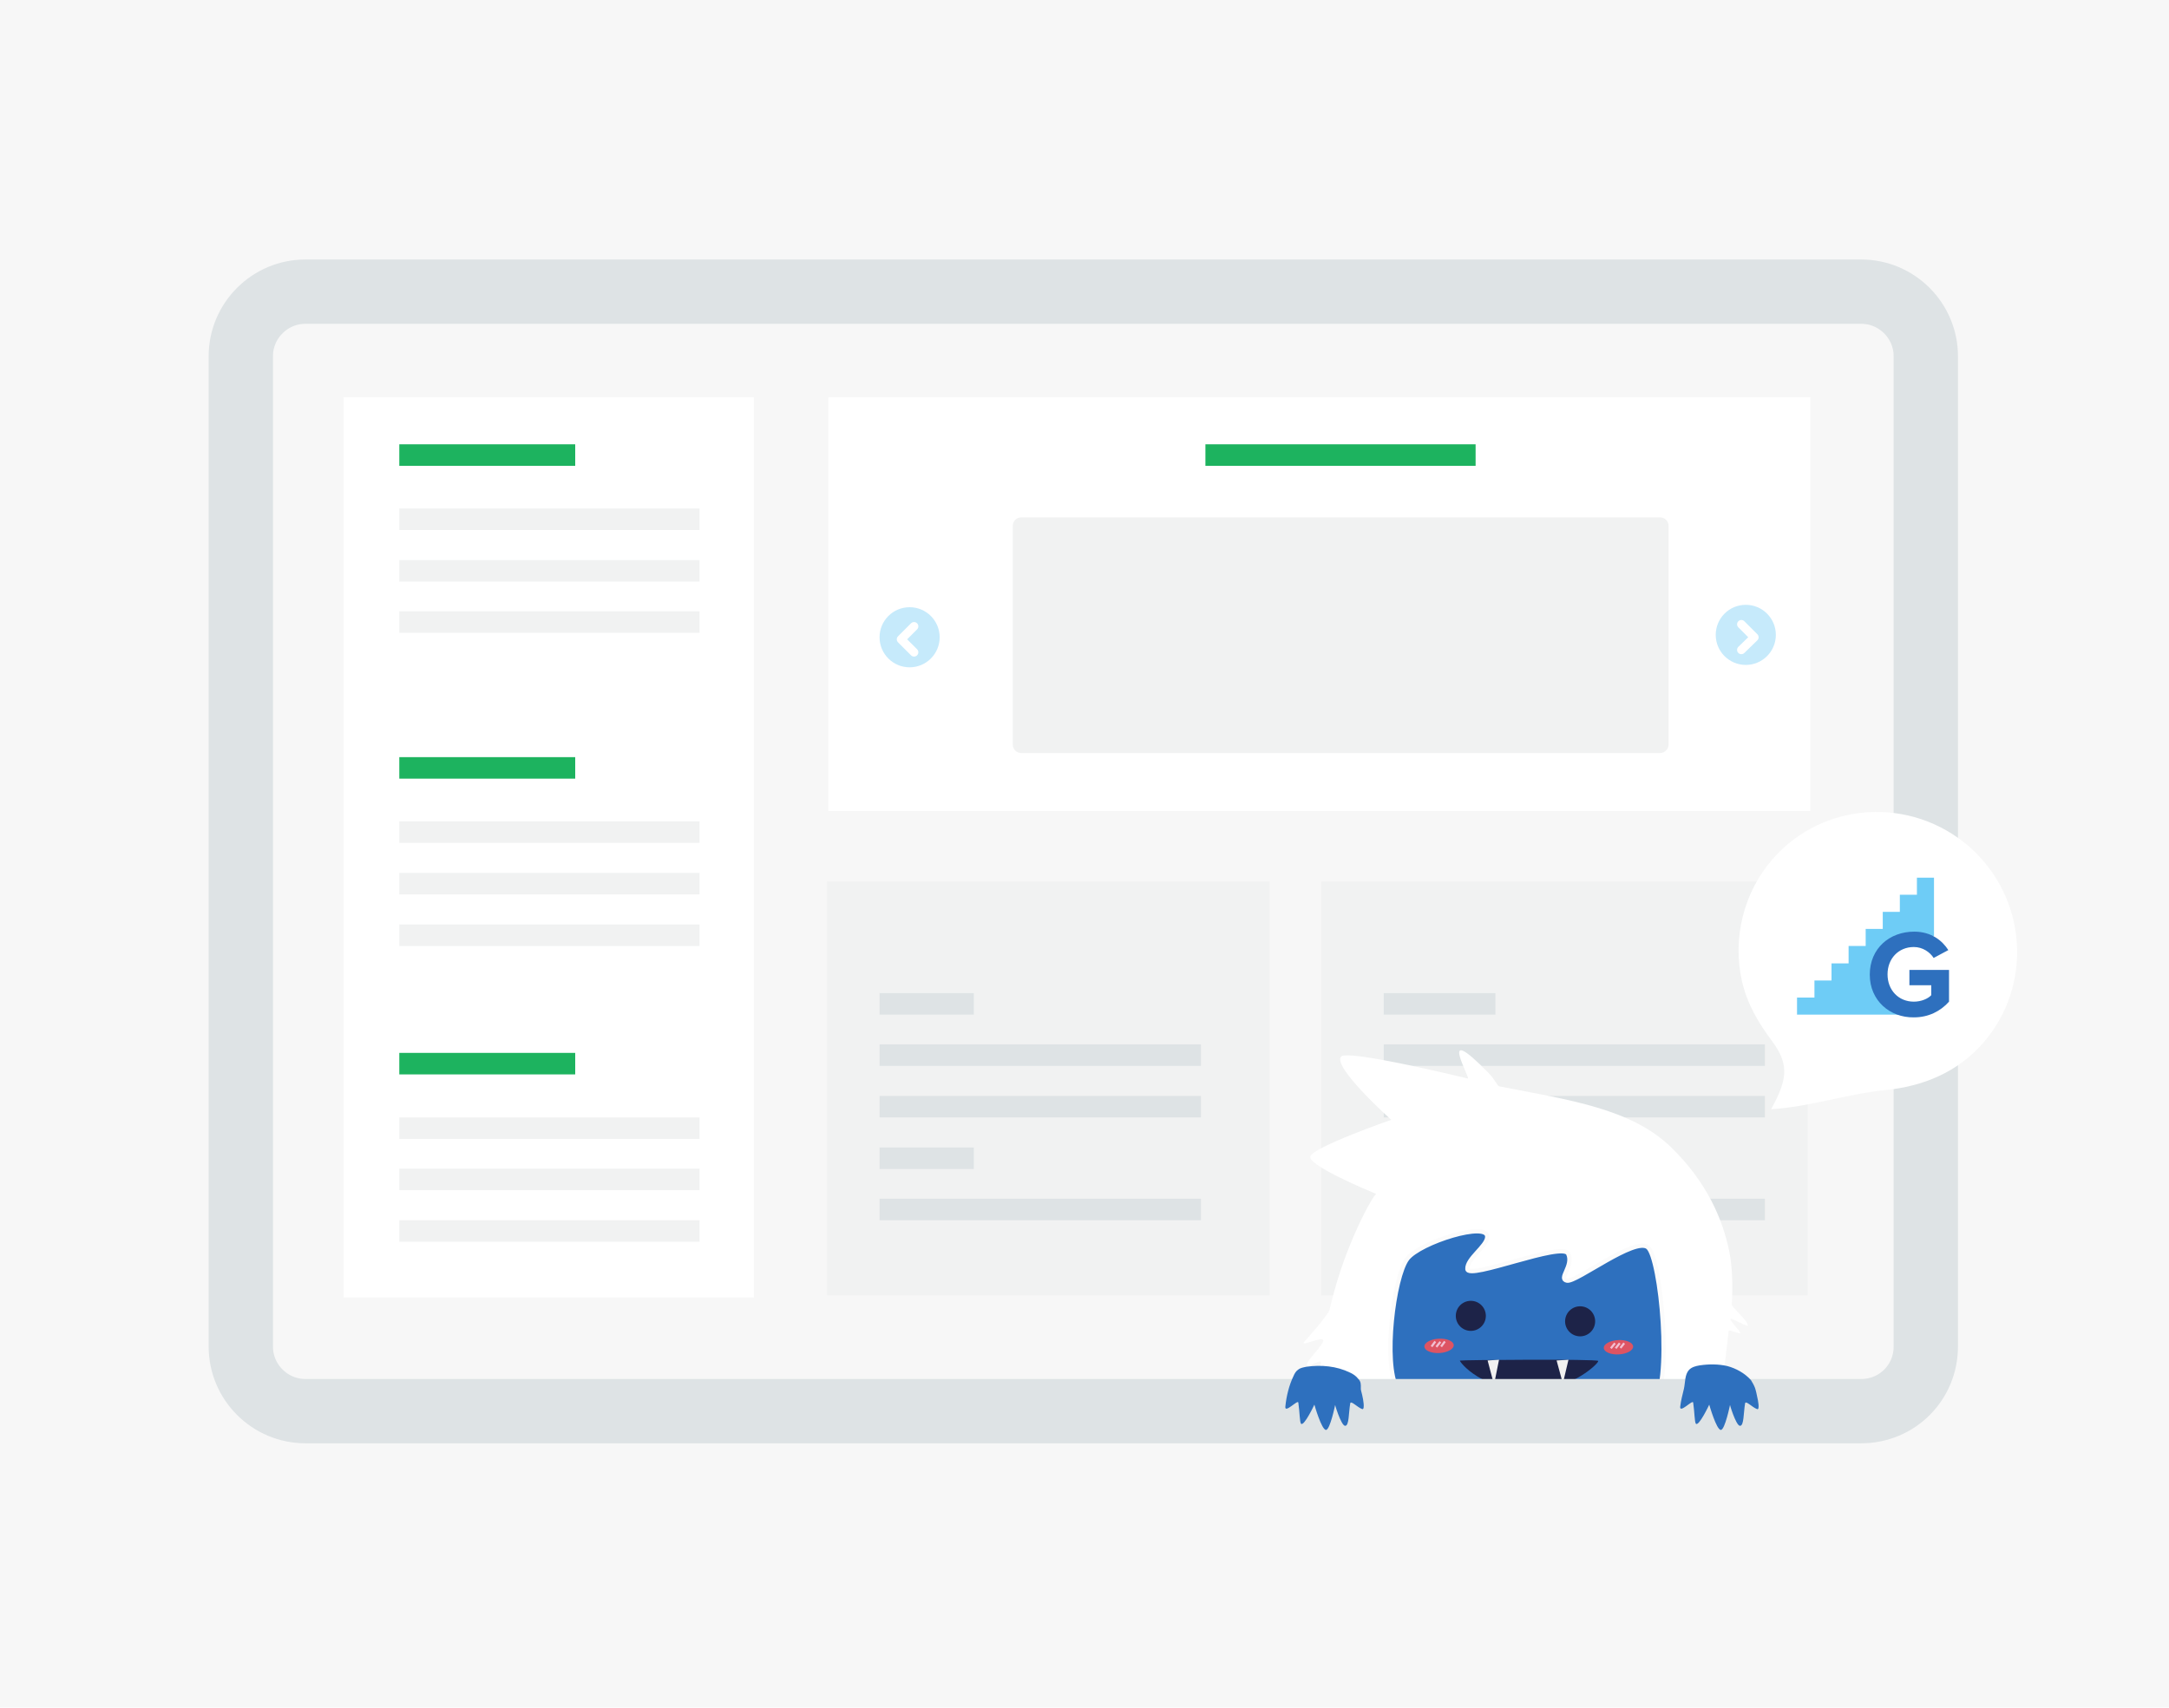 <?xml version="1.0" encoding="utf-8"?>
<!-- Generator: Adobe Illustrator 24.0.0, SVG Export Plug-In . SVG Version: 6.00 Build 0)  -->
<svg version="1.1" xmlns="http://www.w3.org/2000/svg" xmlns:xlink="http://www.w3.org/1999/xlink" x="0px" y="0px"
	 viewBox="0 0 635 500" style="enable-background:new 0 0 635 500;" xml:space="preserve">
<style type="text/css">
	.st0{fill:#F7F7F7;}
	.st1{fill:#FFFFFF;}
	.st2{fill:#F1F2F2;}
	.st3{fill:#DEE3E5;}
	.st4{fill:#2E70BE;stroke:#FBFBFB;stroke-width:1.255;stroke-miterlimit:10;}
	.st5{fill:#1D2348;}
	.st6{fill:#DD5463;}
	.st7{fill:#F0BDCF;stroke:#F2BFD1;stroke-width:0.628;stroke-miterlimit:10;}
	.st8{fill:none;stroke:#F1F1F1;stroke-width:1.381;stroke-miterlimit:10;}
	.st9{fill:#1B2342;stroke:#F1F1F1;stroke-width:1.381;stroke-miterlimit:10;}
	.st10{fill:none;stroke:#DEE3E5;stroke-width:18.829;stroke-miterlimit:10;}
	.st11{fill:#2E70BE;}
	.st12{fill:#1DB35F;}
	.st13{fill:#C6EAFB;}
	.st14{fill:none;stroke:#FFFFFF;stroke-width:2.511;stroke-linecap:round;stroke-linejoin:round;stroke-miterlimit:10;}
	.st15{fill:#6ECCF6;}
</style>
<g id="Layer_1">
</g>
<g id="top_elements">
	<g>
		<rect class="st0" width="635" height="500"/>
		<rect x="100.6" y="116.3" class="st1" width="120.1" height="263.6"/>
		<rect x="386.8" y="258.1" class="st2" width="142.4" height="121.2"/>
		<rect x="405.1" y="290.8" class="st3" width="32.7" height="6.3"/>
		<rect x="405.1" y="305.8" class="st3" width="111.6" height="6.3"/>
		<rect x="405.1" y="320.9" class="st3" width="111.6" height="6.3"/>
		<rect x="405.1" y="336" class="st1" width="32.7" height="6.3"/>
		<rect x="405.1" y="351" class="st3" width="111.6" height="6.3"/>
		<rect x="242.1" y="258.1" class="st2" width="129.6" height="121.2"/>
		<rect x="242.5" y="116.3" class="st1" width="287.5" height="121.2"/>
		<g id="Yeti_x5F_Body_9_">
			<path class="st1" d="M389.8,381.2c-0.2,0.8-0.4,1.6-0.6,2.4c-0.3,1.3-6.4,8.3-7.3,9.2c-1.8,1.9,5.8-1.9,5.5-0.2
				c-0.2,1.4-4.6,5.6-4.8,6.9c-0.2,1.3,4.3-1.7,4.1-0.5c-1.8,12.6-2.6,17.6-3.1,18.6l-0.5-0.2c9.7,2.2,14,0.9,23.9,2.5
				c11.2,1.8,28.9-3.3,40.2-2.5c19.1,1.3,34.9,3.7,54,5l8.8-2.5l0,0c-2.6-7.4-5.1-9.5-5.5-12.2c-0.4-3,0.7-9.8,1.6-18
				c0.1-0.5,3.3,1.1,3.4,0.6c0-0.5-3-3.5-2.9-4c0.1-0.7,5.1,2.5,5.1,1.8c-0.1-1.5-4.8-5.4-4.7-6.1c0.3-5.3,0.2-10.7-0.7-15.4
				c-1.9-9.5-6.6-20.5-17.1-30.7c-11.7-11.3-29.7-13.8-50.3-17.8c-0.5-0.1-1.3-2.1-3.1-3.9c-15.6-16-5,1.9-6.1,1.6
				c-19.6-4.7-35.9-7.9-37.1-6.4c-2.5,3.1,14.7,18.5,14.7,18.5s-23.3,8.1-23.7,10.8c-0.4,2.7,16.9,9.9,19.3,10.9
				C401.9,350.1,394,364.1,389.8,381.2z"/>
			<path class="st4" d="M412,368.6c-4,5.3-7.1,30.6-3,38c4,7.4,7.1,13.3,37.6,13.9c30.5,0.5,31.1-2.1,37.2-8.5s2.4-43.9-1.4-46.8
				c-3.8-3-20.8,10.2-23.6,9.8c-2.8-0.5,2-4.3,0.3-7.9c-1.7-3.6-29.3,7.8-29.5,4.5c-0.2-3,5.6-6.6,5.8-9.3
				C435.9,357.4,415.6,363.8,412,368.6z"/>
			<circle class="st5" cx="430.6" cy="385.3" r="4.4"/>
			<circle class="st5" cx="462.6" cy="386.9" r="4.4"/>
			<path class="st5" d="M427.4,398.4c-0.2,0.2,6.4,9.3,22.3,8.6c10.6-0.4,18.4-7.8,18.2-8.5C467.7,397.9,427.7,398.2,427.4,398.4z"
				/>
			<g>
				
					<ellipse transform="matrix(0.999 -5.424728e-02 5.424728e-02 0.999 -20.695 26.273)" class="st6" cx="473.6" cy="394.3" rx="4.3" ry="2.1"/>
				<line class="st7" x1="472.8" y1="393.3" x2="471.6" y2="394.8"/>
				<line class="st7" x1="474.2" y1="393.3" x2="473" y2="394.8"/>
				<line class="st7" x1="475.5" y1="393.3" x2="474.4" y2="394.7"/>
			</g>
			<g>
				
					<ellipse transform="matrix(0.999 -5.424728e-02 5.424728e-02 0.999 -20.747 23.424)" class="st6" cx="421.1" cy="393.9" rx="4.3" ry="2.1"/>
				<line class="st7" x1="420.2" y1="392.8" x2="419.1" y2="394.3"/>
				<line class="st7" x1="421.7" y1="392.9" x2="420.5" y2="394.4"/>
				<line class="st7" x1="423" y1="392.8" x2="421.9" y2="394.3"/>
			</g>
			<polygon class="st8" points="436.4,399 437.3,402.4 438,398.9 			"/>
			<polygon class="st9" points="456.6,399 457.5,402.3 458.3,398.9 			"/>
		</g>
		<path class="st10" d="M544.9,413.2H89.4c-10.4,0-18.9-8.5-18.9-18.9v-290c0-10.4,8.5-18.9,18.9-18.9h455.5
			c10.4,0,18.9,8.5,18.9,18.9v290C563.8,404.8,555.4,413.2,544.9,413.2z"/>
		<path class="st11" d="M398.4,406.4c0,0.1,0,0.3,0,0.4c0.1,0.7,0.4,1.5,0.5,2.2c0.1,0.3,0.8,3.9-0.1,3.6c-1.4-0.5-3.3-2.6-3.5-1.7
			c-0.5,2.9-0.3,6.6-1.5,6.6c-1.2,0-3.3-7.1-2.9-6.2c0,0-1.5,7.4-2.7,7.4c-1.3,0-3.4-7.4-3.4-7.4s-3,6.4-3.9,5.6
			c-0.4-0.4-0.4-3.5-0.8-6.2c-0.1-1-4,3.3-3.8,1.2c0.3-3.1,1.1-6.3,2.4-9c0.3-0.7,0.7-1.4,1.3-1.8c0.7-0.6,1.6-0.7,2.5-0.9
			c4.3-0.6,8.8-0.2,12.7,1.7c0.9,0.4,1.8,1,2.4,1.8C398.5,404.6,398.4,405.4,398.4,406.4z"/>
		<path class="st11" d="M513.8,406.4c0.3,0.9,0.5,1.9,0.7,2.9c0.1,0.3,0.8,3.7-0.1,3.3c-1.4-0.5-3.3-2.6-3.5-1.7
			c-0.5,2.9-0.3,6.6-1.5,6.6c-1.2,0-3.3-7.1-2.9-6.2c0,0-1.5,7.4-2.7,7.4c-1.3,0-3.4-7.4-3.4-7.4s-3,6.4-3.9,5.6
			c-0.4-0.4-0.4-3.5-0.8-6.2c-0.1-1-4,3.3-3.8,1.2c0.2-1.8,0.7-3.6,1.1-5.3c0.4-1.8,0.2-4.1,1.5-5.5c0.8-0.8,1.9-1.1,3.1-1.3
			c2.7-0.4,5.5-0.4,8.1,0.2c2.6,0.7,5.1,2.1,6.9,4.1C513.1,404.9,513.5,405.6,513.8,406.4z"/>
		<rect x="116.9" y="130.1" class="st12" width="51.5" height="6.3"/>
		<rect x="116.9" y="148.9" class="st2" width="87.9" height="6.3"/>
		<rect x="116.9" y="164" class="st2" width="87.9" height="6.3"/>
		<rect x="116.9" y="179" class="st2" width="87.9" height="6.3"/>
		<rect x="352.9" y="130.1" class="st12" width="79.1" height="6.3"/>
		<rect x="257.5" y="290.8" class="st3" width="27.6" height="6.3"/>
		<rect x="257.5" y="305.8" class="st3" width="94.1" height="6.3"/>
		<rect x="257.5" y="320.9" class="st3" width="94.1" height="6.3"/>
		<rect x="257.5" y="336" class="st3" width="27.6" height="6.3"/>
		<rect x="257.5" y="351" class="st3" width="94.1" height="6.3"/>
		<rect x="116.9" y="221.7" class="st12" width="51.5" height="6.3"/>
		<rect x="116.9" y="240.5" class="st2" width="87.9" height="6.3"/>
		<rect x="116.9" y="255.6" class="st2" width="87.9" height="6.3"/>
		<rect x="116.9" y="270.7" class="st2" width="87.9" height="6.3"/>
		<rect x="116.9" y="308.3" class="st12" width="51.5" height="6.3"/>
		<rect x="116.9" y="327.2" class="st2" width="87.9" height="6.3"/>
		<rect x="116.9" y="342.2" class="st2" width="87.9" height="6.3"/>
		<rect x="116.9" y="357.3" class="st2" width="87.9" height="6.3"/>
		<path class="st2" d="M486,220.5H299c-1.4,0-2.5-1.1-2.5-2.5v-64c0-1.4,1.1-2.5,2.5-2.5h187c1.4,0,2.5,1.1,2.5,2.5v64
			C488.5,219.3,487.4,220.5,486,220.5z"/>
		<circle class="st13" cx="511.1" cy="185.9" r="8.8"/>
		<circle class="st13" cx="266.3" cy="186.6" r="8.8"/>
		<polyline class="st14" points="267.6,183.4 263.8,187.2 267.6,191 		"/>
		<polyline class="st14" points="509.8,182.8 513.6,186.6 509.8,190.3 		"/>
		<g>
			<polygon class="st15" points="556.6,266 556.6,270.9 551.7,270.9 551.7,275.7 546.9,275.7 546.9,280.6 542,280.6 542,285.4 
				542,285.4 542,285.4 542,285.4 537.2,285.4 537.2,290.3 537.2,290.3 537.2,290.3 537.2,290.3 532.3,290.3 532.3,295.1 
				532.3,295.1 532.3,295.1 532.3,295.1 527.5,295.1 527.5,300 527.5,300 527.5,300 522.6,300 522.6,304.8 527.5,304.8 555.9,304.8 
				547.9,298.5 546.9,291.1 548.6,285.7 556.2,282.7 561.4,282.6 561.4,266 			"/>
			<path class="st11" d="M543.2,293.5c0-7.5,5.7-12.2,12.6-12.2c4.9,0,8,2.5,9.7,5.3l-4.1,2.3c-1.1-1.7-3.1-3.1-5.6-3.1
				c-4.3,0-7.4,3.3-7.4,7.7c0,4.5,3.1,7.7,7.4,7.7c2.1,0,4-0.9,5-1.8v-2.8h-6.2v-4.4h11.2v9c-2.4,2.7-5.8,4.4-10,4.4
				C548.9,305.7,543.2,300.9,543.2,293.5z"/>
		</g>
		<g>
			<path class="st1" d="M580.5,305.5c-7.5,8.5-17.5,12.6-28.6,13.7c-11.1,1.1-22,4.9-33.4,5.6c4.5-8.2,5.6-12.8,0.4-19.8
				c-4.1-5.5-7.3-10.8-8.9-17.6c-2.9-12.7,0.5-26.2,9-35.9c14.8-16.9,40.6-18.4,57.6-3.5C593.5,262.9,595.3,288.6,580.5,305.5z"/>
			<g>
				<polygon class="st15" points="561.2,257 561.2,262 556.2,262 556.2,267 551.2,267 551.2,272 546.2,272 546.2,277 546.2,277 
					546.2,277 546.2,277 541.2,277 541.2,282.1 541.2,282.1 541.2,282.1 541.2,282.1 536.2,282.1 536.2,287.1 536.2,287.1 
					536.2,287.1 536.2,287.1 531.2,287.1 531.2,292.1 531.2,292.1 531.2,292.1 526.1,292.1 526.1,297.1 531.2,297.1 560.5,297.1 
					552.2,290.5 551.2,282.9 553,277.3 560.8,274.2 566.2,274.1 566.2,257 				"/>
				<path class="st11" d="M547.4,285.4c0-7.7,5.8-12.6,13-12.6c5,0,8.2,2.6,10,5.4l-4.3,2.3c-1.1-1.7-3.2-3.2-5.8-3.2
					c-4.5,0-7.7,3.4-7.7,8c0,4.6,3.2,8,7.7,8c2.2,0,4.2-0.9,5.1-1.9v-2.9h-6.4v-4.5h11.6v9.3c-2.5,2.8-6,4.6-10.3,4.6
					C553.3,298,547.4,293,547.4,285.4z"/>
			</g>
		</g>
	</g>
</g>
</svg>
